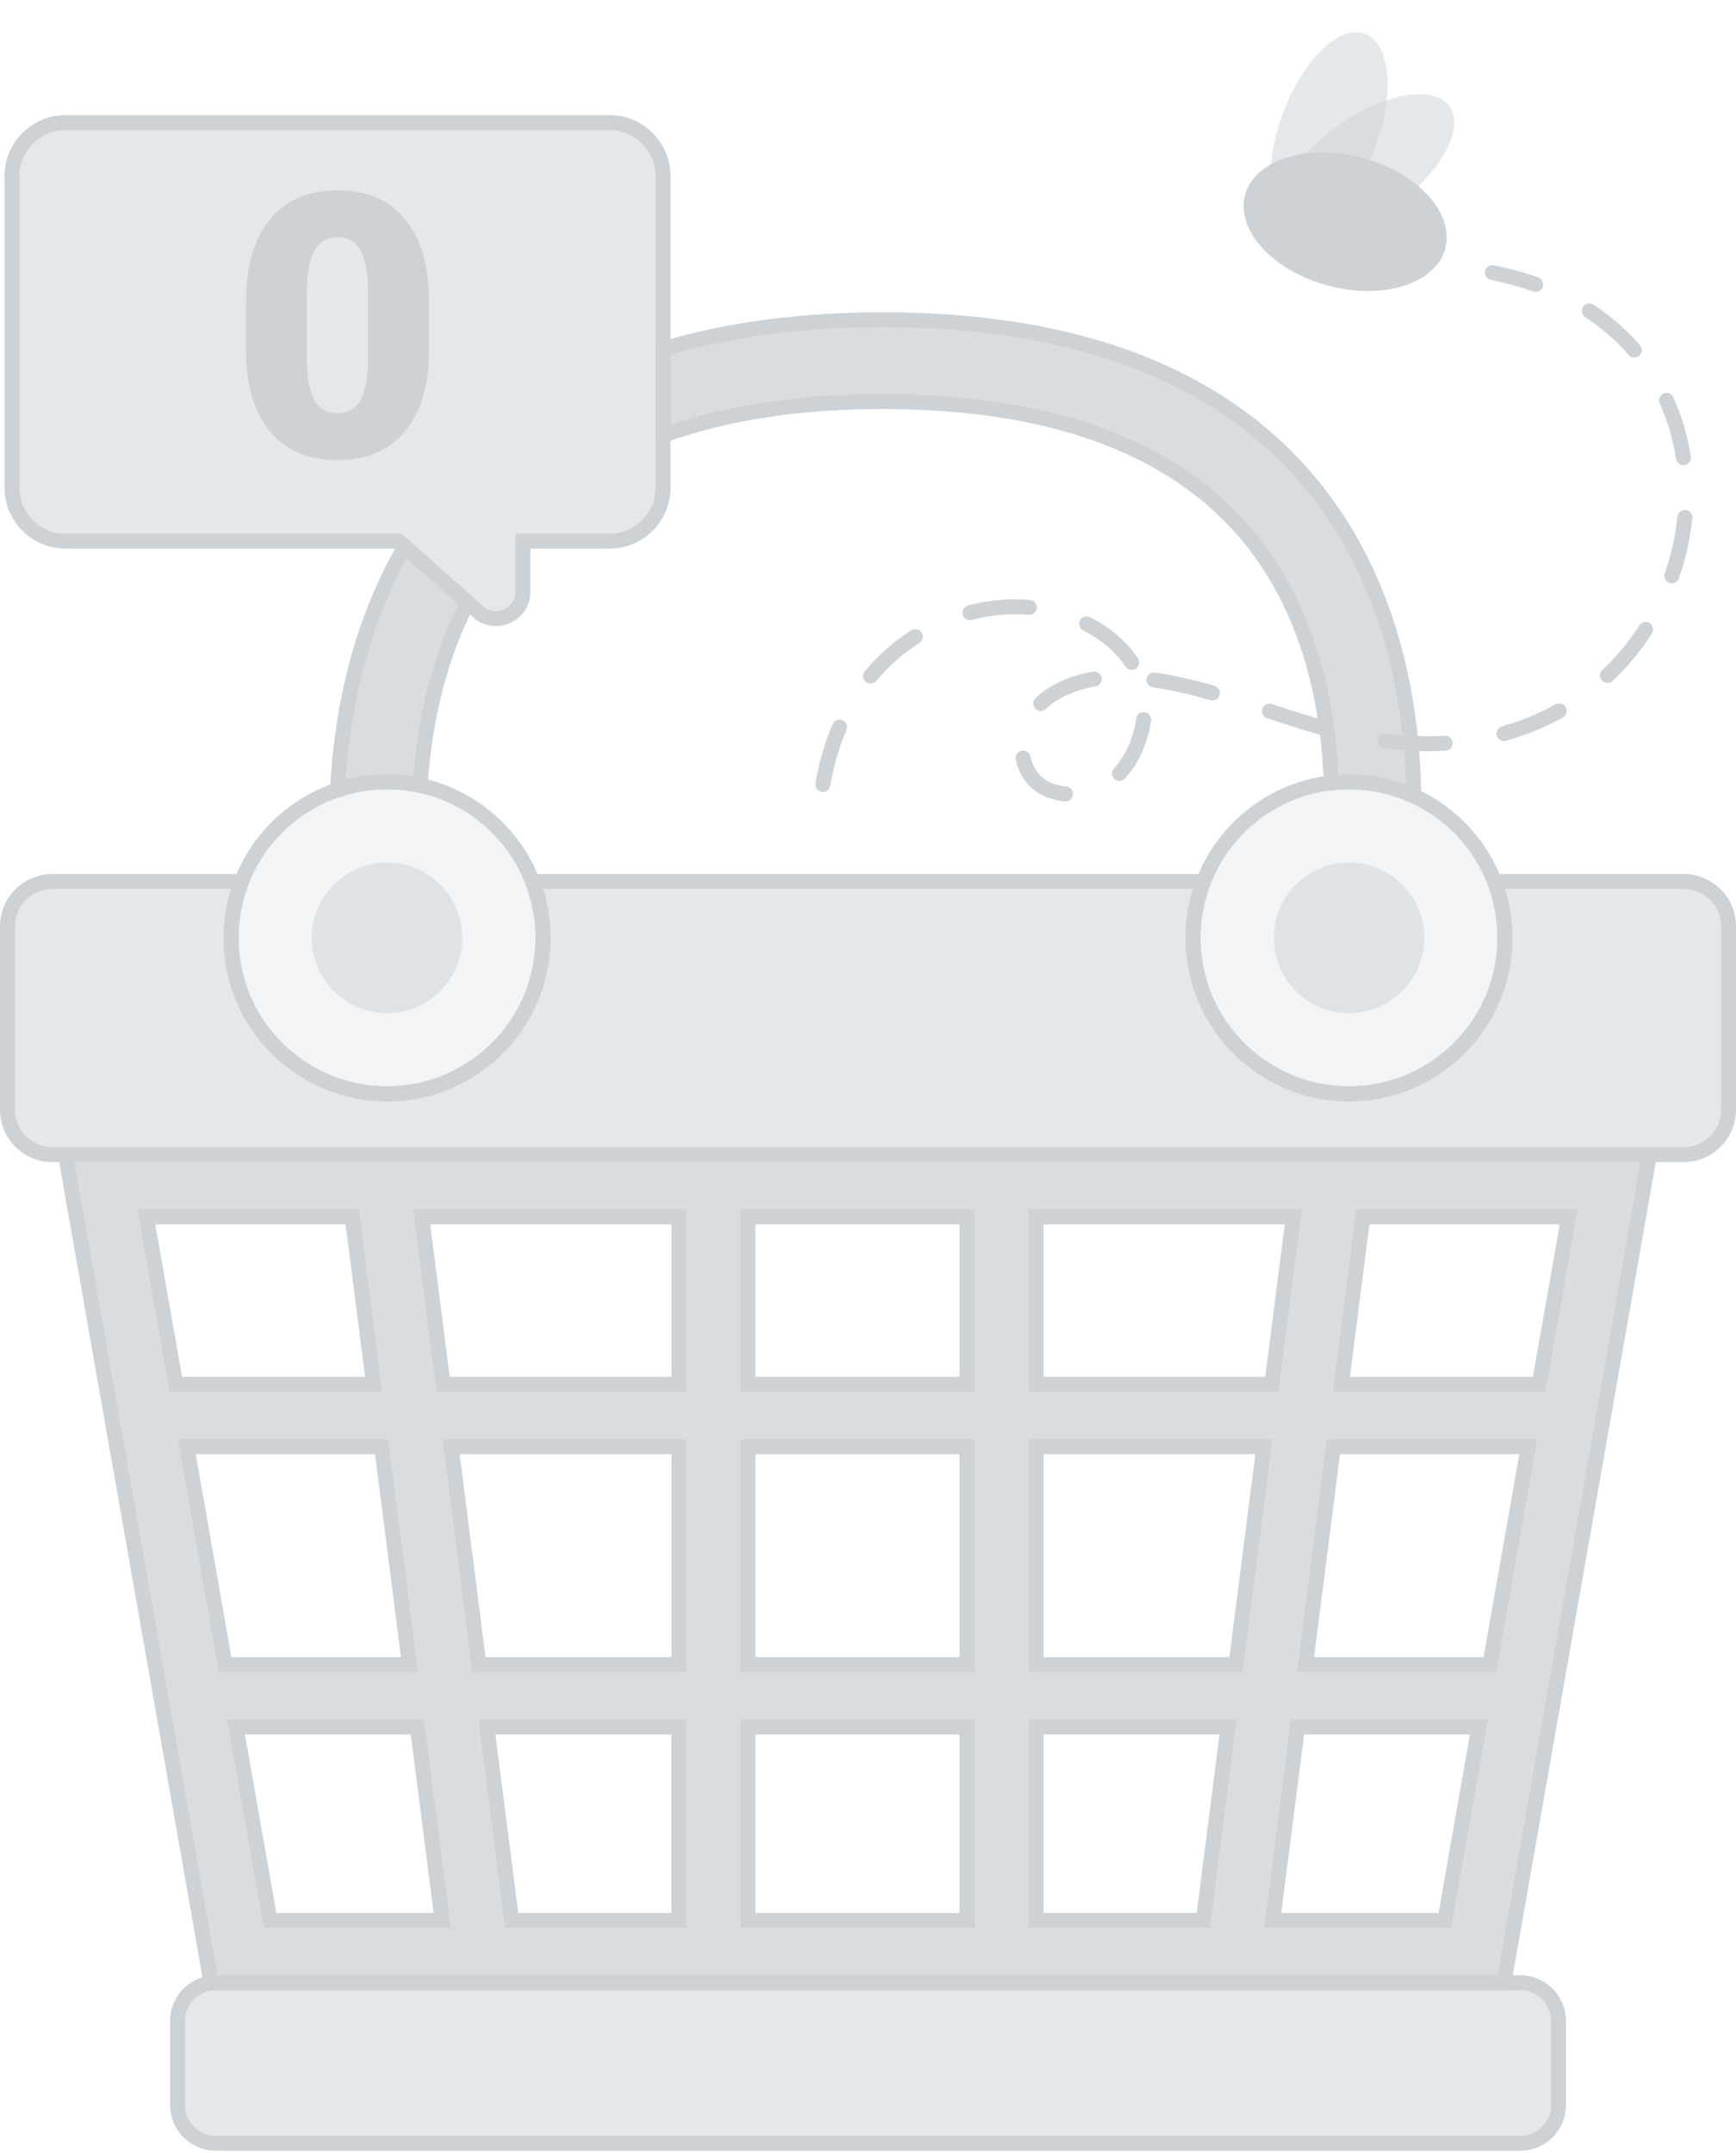 <svg width="100" height="124" viewBox="0 0 100 124" fill="none" xmlns="http://www.w3.org/2000/svg">
<g opacity="0.75">
<path d="M78.96 66.498H3.769L6.097 79.733L6.728 83.32L8.937 95.879L9.568 99.467L12.159 114.196H86.627L89.219 99.467L89.85 95.879L92.058 83.32L92.69 79.733L95.018 66.498H78.96ZM74.496 70.086L73.26 79.733H59.678V70.086H74.494H74.496ZM71.197 95.879H59.679V83.32H72.802L71.197 95.879ZM25.982 83.32H39.105V95.879H27.587L25.982 83.32ZM43.084 83.32H55.699V95.879H43.084V83.32ZM55.699 70.086V79.733H43.084V70.086H55.699ZM39.105 70.086V79.733H25.522L24.287 70.086H39.103H39.105ZM8.428 70.086H20.284L21.517 79.733H10.123L8.428 70.086ZM10.756 83.32H21.978L23.584 95.879H12.965L10.756 83.32ZM15.556 110.608L13.596 99.467H24.041L25.466 110.608H15.554H15.556ZM29.472 110.608L28.047 99.467H39.106V110.608H29.474H29.472ZM43.084 110.608V99.467H55.699V110.608H43.084ZM59.678 110.608V99.467H70.737L69.312 110.608H59.679H59.678ZM83.228 110.608H73.316L74.741 99.467H85.187L83.227 110.608H83.228ZM85.819 95.879H75.201L76.808 83.32H88.029L85.819 95.879ZM77.266 79.733L78.5 70.086H90.356L88.658 79.733H77.265H77.266Z" fill="#CCD2D6"/>
</g>
<g opacity="0.5">
<path d="M99.574 53.35V63.92C99.574 65.346 98.419 66.499 96.996 66.499H3.011C1.587 66.499 0.433 65.346 0.433 63.92V53.35C0.433 51.927 1.587 50.772 3.011 50.772H13.916C13.525 51.777 13.312 52.873 13.312 54.016C13.312 56.86 14.634 59.395 16.696 61.04C18.231 62.267 20.178 63.002 22.298 63.002C24.417 63.002 26.363 62.268 27.897 61.04C29.959 59.395 31.281 56.862 31.281 54.016C31.281 52.873 31.067 51.779 30.677 50.772H69.33C68.942 51.777 68.728 52.873 68.728 54.016C68.728 56.86 70.049 59.395 72.111 61.04C73.647 62.267 75.592 63.002 77.71 63.002C79.828 63.002 81.775 62.268 83.31 61.04C85.373 59.395 86.693 56.862 86.693 54.016C86.693 52.873 86.479 51.779 86.091 50.772H96.996C98.419 50.772 99.574 51.927 99.574 53.35Z" fill="#CCD2D6"/>
</g>
<g opacity="0.5">
<path d="M87.574 114.197H12.434C11.218 114.197 10.231 115.183 10.231 116.4V121.237C10.231 122.454 11.218 123.44 12.434 123.44H87.574C88.79 123.44 89.777 122.454 89.777 121.237V116.4C89.777 115.183 88.79 114.197 87.574 114.197Z" fill="#CCD2D6"/>
</g>
<path d="M86.989 114.625H11.796L3.255 66.064H95.532L86.99 114.625H86.989ZM12.521 113.762H86.266L94.504 66.927H4.283L12.521 113.762ZM83.591 111.037H72.827L74.362 99.033H85.702L83.591 111.037ZM73.807 110.174H82.866L84.674 99.896H75.122L73.806 110.174H73.807ZM69.692 111.037H59.248V99.033H71.229L69.693 111.037H69.692ZM60.111 110.174H68.933L70.248 99.896H60.111V110.174ZM56.132 111.037H42.654V99.033H56.132V111.037ZM43.517 110.174H55.269V99.896H43.517V110.174ZM39.538 111.037H29.095L27.559 99.033H39.54V111.037H39.538ZM29.854 110.174H38.676V99.896H28.538L29.854 110.174ZM25.959 111.037H15.194L13.083 99.033H24.423L25.959 111.037ZM15.919 110.174H24.978L23.662 99.896H14.11L15.917 110.174H15.919ZM86.184 96.308H74.713L76.43 82.887H88.545L86.184 96.308ZM75.694 95.446H85.46L87.518 83.749H77.191L75.695 95.446H75.694ZM71.579 96.308H59.25V82.887H73.294L71.579 96.308ZM60.112 95.446H70.819L72.313 83.749H60.112V95.446ZM56.134 96.308H42.656V82.887H56.134V96.308ZM43.519 95.446H55.271V83.749H43.519V95.446ZM39.54 96.308H27.211L25.495 82.887H39.54V96.308ZM27.97 95.446H38.677V83.749H26.476L27.97 95.446ZM24.076 96.308H12.604L10.245 82.887H22.359L24.076 96.308ZM13.329 95.446H23.097L21.602 83.749H11.274L13.331 95.446H13.329ZM89.025 80.162H76.781L78.124 69.652H90.874L89.025 80.162ZM77.76 79.299H88.3L89.846 70.515H78.883L77.76 79.299ZM73.643 80.162H59.25V69.652H74.988L73.642 80.162H73.643ZM60.112 79.299H72.883L74.007 70.515H60.111V79.299H60.112ZM56.134 80.162H42.656V69.652H56.134V80.162ZM43.519 79.299H55.271V70.515H43.519V79.299ZM39.54 80.162H25.146L23.8 69.652H39.538V80.162H39.54ZM25.907 79.299H38.677V70.515H24.781L25.905 79.299H25.907ZM22.011 80.162H9.766L7.918 69.652H20.668L22.011 80.162ZM10.489 79.299H21.031L19.908 70.515H8.945L10.489 79.299Z" fill="#CCD2D6"/>
<path d="M96.995 66.929H3.01C1.35 66.929 0 65.579 0 63.919V53.349C0 51.69 1.35 50.34 3.01 50.34H14.545L14.316 50.928C13.935 51.91 13.741 52.948 13.741 54.015C13.741 56.632 14.914 59.069 16.962 60.701C18.491 61.922 20.334 62.568 22.294 62.568C24.254 62.568 26.097 61.922 27.624 60.701C29.672 59.069 30.845 56.632 30.845 54.015C30.845 52.949 30.651 51.911 30.27 50.928L30.043 50.34H69.956L69.728 50.926C69.347 51.91 69.155 52.949 69.155 54.014C69.155 56.631 70.328 59.068 72.376 60.7C73.904 61.921 75.746 62.566 77.706 62.566C79.666 62.566 81.51 61.921 83.037 60.7C85.084 59.068 86.258 56.632 86.258 54.014C86.258 52.949 86.065 51.911 85.684 50.925L85.457 50.338H96.99C98.65 50.338 100 51.688 100 53.348V63.918C100 65.577 98.65 66.928 96.99 66.928L96.995 66.929ZM3.011 51.201C1.828 51.201 0.864 52.164 0.864 53.348V63.918C0.864 65.101 1.828 66.065 3.011 66.065H96.995C98.178 66.065 99.141 65.101 99.141 63.918V53.348C99.141 52.164 98.178 51.201 96.995 51.201H86.696C86.98 52.108 87.123 53.051 87.123 54.014C87.123 56.897 85.831 59.578 83.577 61.374C81.895 62.719 79.866 63.429 77.709 63.429C75.552 63.429 73.522 62.719 71.839 61.374C69.586 59.577 68.293 56.895 68.293 54.014C68.293 53.051 68.437 52.108 68.721 51.201H31.282C31.567 52.107 31.709 53.05 31.709 54.014C31.709 56.895 30.417 59.577 28.163 61.374C26.483 62.719 24.452 63.429 22.295 63.429C20.138 63.429 18.082 62.699 16.424 61.374C14.171 59.577 12.88 56.895 12.88 54.014C12.88 53.05 13.023 52.107 13.307 51.201H3.01H3.011ZM87.572 123.87H12.432C10.98 123.87 9.798 122.688 9.798 121.236V116.398C9.798 114.946 10.98 113.764 12.432 113.764H87.572C89.024 113.764 90.206 114.946 90.206 116.398V121.236C90.206 122.688 89.024 123.87 87.572 123.87ZM12.432 114.627C11.456 114.627 10.661 115.422 10.661 116.398V121.236C10.661 122.212 11.456 123.007 12.432 123.007H87.572C88.548 123.007 89.343 122.212 89.343 121.236V116.398C89.343 115.422 88.548 114.627 87.572 114.627H12.432Z" fill="#CCD2D6"/>
<g opacity="0.25">
<path d="M31.28 54.011C31.28 56.856 29.959 59.391 27.897 61.036C26.361 62.262 24.416 62.997 22.298 62.997C20.18 62.997 18.231 62.264 16.695 61.036C14.633 59.391 13.312 56.857 13.312 54.011C13.312 52.868 13.526 51.773 13.916 50.767C14.377 49.574 15.088 48.506 15.981 47.623C16.208 47.397 16.445 47.187 16.694 46.987C17.505 46.337 18.433 45.827 19.441 45.493C20.338 45.191 21.297 45.029 22.295 45.029C22.949 45.029 23.587 45.099 24.2 45.233C24.232 45.239 24.263 45.246 24.296 45.253C25.637 45.558 26.86 46.16 27.896 46.989C29.128 47.974 30.096 49.275 30.675 50.769C31.066 51.776 31.279 52.87 31.279 54.013L31.28 54.011Z" fill="#CCD2D6"/>
</g>
<g opacity="0.5">
<path d="M22.295 58.349C24.69 58.349 26.631 56.408 26.631 54.014C26.631 51.619 24.69 49.678 22.295 49.678C19.901 49.678 17.96 51.619 17.96 54.014C17.96 56.408 19.901 58.349 22.295 58.349Z" fill="#CCD2D6"/>
</g>
<g opacity="0.75">
<path d="M26.94 34.701C25.141 38.188 24.422 41.976 24.202 45.233C23.59 45.1 22.951 45.029 22.297 45.029C21.299 45.029 20.34 45.193 19.443 45.493C19.666 41.276 20.615 36.162 23.322 31.489L26.942 34.7L26.94 34.701Z" fill="#CCD2D6"/>
</g>
<path d="M18.977 46.105L19.01 45.471C19.295 40.065 20.619 35.29 22.947 31.272L23.212 30.815L27.477 34.6L27.323 34.897C25.803 37.844 24.897 41.329 24.631 45.261L24.598 45.76L24.109 45.653C23.517 45.525 22.907 45.459 22.296 45.459C21.367 45.459 20.452 45.607 19.578 45.901L18.977 46.102V46.105ZM23.433 32.167C21.422 35.813 20.237 40.093 19.909 44.904C21.17 44.573 22.512 44.51 23.807 44.72C24.11 40.998 24.983 37.667 26.405 34.804L23.435 32.167H23.433Z" fill="#CCD2D6"/>
<g opacity="0.25">
<path d="M86.692 54.013C86.692 56.857 85.372 59.392 83.308 61.037C81.772 62.264 79.827 62.999 77.709 62.999C75.591 62.999 73.644 62.265 72.109 61.037C70.047 59.392 68.726 56.859 68.726 54.013C68.726 52.87 68.94 51.774 69.329 50.769C69.792 49.575 70.501 48.507 71.393 47.624C71.621 47.398 71.858 47.188 72.108 46.989C73.392 45.962 74.962 45.282 76.684 45.086C77.02 45.049 77.362 45.029 77.709 45.029C78.398 45.029 79.068 45.106 79.712 45.253C80.311 45.39 80.89 45.587 81.438 45.837C82.11 46.143 82.739 46.531 83.31 46.989C84.543 47.974 85.511 49.275 86.091 50.769C86.479 51.776 86.693 52.87 86.693 54.013H86.692Z" fill="#CCD2D6"/>
</g>
<path d="M22.296 63.429C20.167 63.429 18.082 62.698 16.424 61.374C14.171 59.576 12.88 56.895 12.88 54.013C12.88 52.838 13.093 51.695 13.514 50.614C13.994 49.37 14.723 48.261 15.678 47.319C15.911 47.089 16.155 46.871 16.424 46.654C17.29 45.961 18.259 45.434 19.306 45.086C20.267 44.764 21.273 44.6 22.297 44.6C22.966 44.6 23.634 44.671 24.283 44.812C24.309 44.816 24.336 44.822 24.362 44.828L24.386 44.833C25.762 45.147 27.067 45.775 28.165 46.654C29.469 47.696 30.477 49.067 31.077 50.615C31.497 51.698 31.71 52.843 31.71 54.014C31.71 56.896 30.417 59.578 28.164 61.375C26.483 62.72 24.452 63.43 22.296 63.43V63.429ZM22.296 45.46C21.367 45.46 20.452 45.608 19.578 45.902C18.627 46.218 17.747 46.695 16.964 47.324C16.718 47.521 16.496 47.719 16.285 47.929C15.416 48.786 14.755 49.794 14.318 50.923C13.935 51.905 13.743 52.945 13.743 54.01C13.743 56.627 14.916 59.065 16.964 60.697C18.492 61.917 20.336 62.563 22.296 62.563C24.255 62.563 26.099 61.917 27.626 60.697C29.674 59.065 30.847 56.627 30.847 54.01C30.847 52.945 30.653 51.907 30.272 50.923C29.727 49.515 28.812 48.271 27.626 47.324C26.628 46.526 25.445 45.955 24.201 45.672L24.169 45.664C24.158 45.661 24.146 45.659 24.135 45.657L24.11 45.653C23.518 45.525 22.908 45.459 22.297 45.459L22.296 45.46ZM77.709 63.429C75.552 63.429 73.522 62.718 71.84 61.374C69.586 59.576 68.294 56.895 68.294 54.013C68.294 52.841 68.507 51.698 68.925 50.614C69.408 49.367 70.137 48.258 71.089 47.318C71.325 47.084 71.569 46.867 71.838 46.652C73.22 45.548 74.878 44.858 76.634 44.659C76.996 44.619 77.357 44.599 77.708 44.599C78.415 44.599 79.121 44.678 79.806 44.833C80.43 44.976 81.038 45.181 81.615 45.446C82.311 45.762 82.971 46.169 83.576 46.652C84.882 47.695 85.89 49.064 86.489 50.614C86.909 51.699 87.121 52.843 87.121 54.013C87.121 56.896 85.828 59.578 83.575 61.374C81.892 62.718 79.863 63.429 77.707 63.429H77.709ZM77.709 45.46C77.39 45.46 77.061 45.479 76.731 45.515C75.14 45.696 73.634 46.322 72.379 47.325C72.135 47.521 71.912 47.718 71.697 47.931C70.832 48.786 70.17 49.793 69.73 50.924C69.349 51.908 69.156 52.946 69.156 54.012C69.156 56.629 70.33 59.066 72.377 60.698C73.906 61.919 75.748 62.565 77.708 62.565C79.668 62.565 81.511 61.919 83.038 60.698C85.086 59.066 86.259 56.63 86.259 54.012C86.259 52.947 86.067 51.909 85.686 50.923C85.141 49.515 84.225 48.271 83.038 47.324C82.488 46.884 81.889 46.516 81.257 46.228C80.732 45.988 80.18 45.801 79.615 45.672C78.992 45.531 78.351 45.459 77.708 45.459L77.709 45.46Z" fill="#CCD2D6"/>
<g opacity="0.5">
<path d="M77.709 58.349C80.104 58.349 82.045 56.408 82.045 54.014C82.045 51.619 80.104 49.678 77.709 49.678C75.315 49.678 73.374 51.619 73.374 54.014C73.374 56.408 75.315 58.349 77.709 58.349Z" fill="#CCD2D6"/>
</g>
<g opacity="0.75">
<path d="M81.438 45.839C80.892 45.588 80.312 45.391 79.713 45.255C79.069 45.108 78.399 45.03 77.71 45.03C77.363 45.03 77.021 45.051 76.685 45.088C76.525 40.725 75.498 35.429 72.145 31.187C67.918 25.838 60.752 23.126 50.846 23.126C45.987 23.126 41.76 23.779 38.195 25.078V20.105C41.904 18.979 46.127 18.414 50.846 18.414C62.282 18.414 70.698 21.739 75.864 28.293C80.229 33.833 81.369 40.571 81.438 45.84V45.839Z" fill="#CCD2D6"/>
</g>
<path d="M81.879 46.516L81.259 46.231C80.736 45.991 80.183 45.804 79.618 45.676C78.686 45.465 77.727 45.409 76.734 45.518L76.272 45.569L76.255 45.105C76.051 39.523 74.554 34.932 71.809 31.456C67.668 26.217 60.614 23.559 50.848 23.559C46.06 23.559 41.854 24.206 38.345 25.485L37.766 25.696V19.788L38.072 19.694C41.809 18.56 46.107 17.985 50.848 17.985C62.422 17.985 70.953 21.364 76.203 28.027C80.77 33.823 81.805 40.911 81.87 45.836L81.879 46.517V46.516ZM77.71 44.601C78.418 44.601 79.124 44.68 79.808 44.835C80.211 44.927 80.606 45.045 80.992 45.189C80.846 40.439 79.743 33.914 75.523 28.561C70.444 22.114 62.142 18.846 50.845 18.846C46.319 18.846 42.21 19.378 38.626 20.428V24.47C42.108 23.292 46.215 22.697 50.845 22.697C60.889 22.697 68.168 25.463 72.482 30.922C75.269 34.449 76.82 39.056 77.095 44.622C77.302 44.609 77.506 44.602 77.709 44.602L77.71 44.601Z" fill="#CCD2D6"/>
<g opacity="0.5">
<path d="M38.195 10.147V28.086C38.195 29.788 36.815 31.168 35.112 31.168H30.12V34.075C30.12 35.411 28.541 36.122 27.54 35.234L26.94 34.701L23.321 31.49L22.959 31.168H3.771C2.067 31.168 0.688 29.788 0.688 28.086V10.147C0.688 8.443 2.068 7.064 3.771 7.064H35.111C36.815 7.064 38.194 8.444 38.194 10.147H38.195Z" fill="#CCD2D6"/>
</g>
<path d="M28.563 36.06C28.091 36.06 27.628 35.889 27.254 35.557L26.654 35.022L22.797 31.598H3.773C1.834 31.598 0.258 30.022 0.258 28.085V10.146C0.258 8.207 1.834 6.631 3.773 6.631H35.114C37.052 6.631 38.628 8.209 38.628 10.146V28.085C38.628 30.022 37.052 31.598 35.114 31.598H30.553V34.074C30.553 34.864 30.106 35.557 29.385 35.88C29.119 36 28.84 36.059 28.564 36.059L28.563 36.06ZM3.771 7.495C2.309 7.495 1.12 8.685 1.12 10.147V28.087C1.12 29.548 2.309 30.737 3.771 30.737H23.123L27.826 34.913C28.166 35.213 28.614 35.281 29.029 35.095C29.441 34.91 29.689 34.529 29.689 34.076V30.737H35.112C36.575 30.737 37.764 29.548 37.764 28.087V10.147C37.764 8.685 36.575 7.495 35.112 7.495H3.771Z" fill="#CCD2D6"/>
<path d="M14.17 17.359C14.17 15.323 14.63 13.747 15.552 12.633C16.474 11.518 17.772 10.961 19.448 10.961C21.124 10.961 22.421 11.514 23.339 12.623C24.256 13.732 24.715 15.307 24.715 17.351V20.114C24.715 22.143 24.255 23.716 23.333 24.831C22.411 25.947 21.11 26.503 19.426 26.503C17.757 26.503 16.464 25.95 15.545 24.841C14.628 23.732 14.169 22.156 14.169 20.114V17.361L14.17 17.359ZM17.672 20.642C17.679 21.729 17.824 22.527 18.108 23.036C18.392 23.545 18.831 23.8 19.427 23.8C20.044 23.8 20.494 23.538 20.778 23.015C21.062 22.491 21.203 21.666 21.203 20.537V16.672C21.183 15.661 21.035 14.906 20.762 14.407C20.489 13.908 20.05 13.66 19.448 13.66C18.845 13.66 18.381 13.928 18.097 14.465C17.814 15.001 17.672 15.814 17.672 16.901V20.641V20.642Z" fill="#CCD2D6"/>
<path d="M61.377 46.16C61.363 46.16 61.349 46.16 61.333 46.157C61.206 46.144 61.077 46.125 60.947 46.102C59.672 45.87 58.785 45.013 58.513 43.753C58.463 43.52 58.611 43.29 58.844 43.239C59.077 43.189 59.307 43.337 59.357 43.57C59.472 44.101 59.852 45.024 61.104 45.254C61.211 45.274 61.318 45.289 61.422 45.3C61.659 45.325 61.832 45.536 61.807 45.773C61.784 45.995 61.597 46.161 61.379 46.161L61.377 46.16ZM47.401 45.615C47.376 45.615 47.353 45.614 47.329 45.609C47.094 45.57 46.935 45.347 46.975 45.113C47.176 43.91 47.508 42.765 47.964 41.708C48.059 41.489 48.312 41.389 48.531 41.482C48.749 41.577 48.85 41.83 48.757 42.049C48.33 43.042 48.016 44.121 47.826 45.255C47.79 45.467 47.608 45.616 47.401 45.616V45.615ZM64.48 44.979C64.376 44.979 64.27 44.941 64.187 44.864C64.013 44.702 64.003 44.429 64.165 44.255C64.83 43.541 65.297 42.496 65.448 41.389C65.48 41.153 65.698 40.988 65.934 41.019C66.17 41.051 66.335 41.27 66.304 41.505C66.128 42.785 65.579 44 64.797 44.841C64.712 44.932 64.597 44.979 64.48 44.979ZM82.239 43.265C81.514 43.265 80.768 43.222 80.019 43.137C79.927 43.127 79.835 43.116 79.743 43.104C79.507 43.074 79.339 42.858 79.369 42.621C79.399 42.385 79.615 42.219 79.852 42.247C79.94 42.259 80.027 42.269 80.115 42.279C81.172 42.398 82.216 42.43 83.215 42.374C83.448 42.359 83.657 42.542 83.671 42.781C83.684 43.018 83.503 43.222 83.264 43.235C82.926 43.254 82.581 43.264 82.239 43.264V43.265ZM86.638 42.683C86.449 42.683 86.275 42.558 86.222 42.367C86.157 42.137 86.293 41.899 86.521 41.835C87.608 41.531 88.646 41.104 89.608 40.566C89.817 40.45 90.079 40.525 90.195 40.732C90.312 40.939 90.237 41.202 90.03 41.318C89.007 41.891 87.904 42.344 86.753 42.666C86.714 42.677 86.675 42.682 86.636 42.682L86.638 42.683ZM76.422 42.41C76.385 42.41 76.346 42.404 76.309 42.394C75.215 42.093 74.159 41.75 72.993 41.363C72.767 41.288 72.644 41.044 72.72 40.818C72.795 40.592 73.039 40.469 73.265 40.545C74.419 40.927 75.463 41.268 76.537 41.563C76.768 41.626 76.903 41.863 76.84 42.093C76.786 42.285 76.614 42.411 76.424 42.411L76.422 42.41ZM59.942 40.952C59.829 40.952 59.715 40.907 59.63 40.818C59.466 40.645 59.472 40.372 59.645 40.208C60.658 39.242 62.01 38.845 62.963 38.681C63.198 38.641 63.421 38.799 63.461 39.033C63.501 39.268 63.343 39.491 63.109 39.531C61.927 39.734 60.907 40.195 60.239 40.832C60.155 40.911 60.047 40.952 59.941 40.952H59.942ZM69.84 40.342C69.801 40.342 69.76 40.336 69.72 40.325C68.484 39.971 67.433 39.737 66.412 39.589C66.176 39.554 66.013 39.336 66.046 39.1C66.081 38.864 66.301 38.701 66.535 38.736C67.596 38.891 68.683 39.133 69.957 39.496C70.186 39.563 70.32 39.801 70.254 40.03C70.199 40.22 70.027 40.343 69.84 40.343V40.342ZM50.147 39.369C50.051 39.369 49.953 39.336 49.872 39.269C49.69 39.117 49.664 38.845 49.816 38.663C50.023 38.414 50.242 38.171 50.469 37.939C51.07 37.327 51.752 36.777 52.498 36.304C52.699 36.176 52.965 36.237 53.093 36.438C53.221 36.639 53.161 36.905 52.96 37.033C52.27 37.471 51.638 37.98 51.085 38.543C50.875 38.757 50.672 38.982 50.481 39.213C50.396 39.315 50.272 39.369 50.148 39.369H50.147ZM92.595 39.337C92.48 39.337 92.366 39.291 92.281 39.202C92.118 39.028 92.126 38.756 92.299 38.592C93.106 37.83 93.823 36.966 94.431 36.023C94.561 35.823 94.827 35.765 95.028 35.893C95.228 36.023 95.285 36.288 95.157 36.49C94.512 37.491 93.75 38.41 92.893 39.219C92.809 39.298 92.703 39.337 92.596 39.337H92.595ZM65.192 38.579C65.053 38.579 64.916 38.512 64.833 38.388C64.279 37.561 63.437 36.843 62.4 36.313C62.187 36.205 62.103 35.945 62.211 35.732C62.319 35.519 62.58 35.436 62.792 35.544C63.96 36.14 64.915 36.957 65.55 37.906C65.683 38.105 65.629 38.372 65.432 38.504C65.359 38.553 65.276 38.578 65.192 38.578V38.579ZM55.877 35.721C55.686 35.721 55.511 35.593 55.46 35.398C55.4 35.168 55.538 34.932 55.768 34.872C56.661 34.638 57.567 34.517 58.463 34.516H58.48C58.763 34.516 59.052 34.529 59.337 34.554C59.574 34.576 59.75 34.786 59.727 35.023C59.705 35.26 59.494 35.436 59.258 35.413C58.999 35.39 58.737 35.377 58.48 35.377H58.463C57.642 35.378 56.809 35.489 55.986 35.705C55.949 35.715 55.913 35.719 55.877 35.719V35.721ZM96.305 33.592C96.257 33.592 96.21 33.585 96.162 33.568C95.938 33.489 95.819 33.243 95.898 33.019C96.269 31.959 96.513 30.862 96.624 29.757C96.649 29.52 96.86 29.349 97.096 29.371C97.333 29.395 97.506 29.606 97.483 29.842C97.365 31.014 97.106 32.179 96.712 33.303C96.65 33.482 96.483 33.592 96.305 33.592ZM96.969 26.79C96.759 26.79 96.577 26.637 96.544 26.423C96.373 25.307 96.058 24.236 95.605 23.236C95.507 23.019 95.603 22.763 95.82 22.666C96.037 22.568 96.293 22.664 96.391 22.881C96.876 23.952 97.214 25.1 97.396 26.292C97.432 26.528 97.271 26.748 97.035 26.784C97.014 26.787 96.991 26.79 96.969 26.79ZM94.145 20.595C94.024 20.595 93.903 20.544 93.819 20.445C93.104 19.62 92.261 18.887 91.315 18.265C91.117 18.134 91.061 17.867 91.192 17.669C91.322 17.469 91.59 17.414 91.788 17.545C92.801 18.209 93.704 18.994 94.472 19.882C94.627 20.061 94.608 20.335 94.428 20.49C94.346 20.56 94.246 20.595 94.147 20.595H94.145ZM88.465 16.816C88.418 16.816 88.368 16.807 88.32 16.79C87.554 16.517 86.734 16.291 85.884 16.123C85.651 16.077 85.499 15.85 85.545 15.615C85.591 15.382 85.818 15.23 86.052 15.277C86.944 15.456 87.804 15.691 88.609 15.979C88.833 16.06 88.95 16.305 88.871 16.53C88.808 16.707 88.642 16.816 88.464 16.816H88.465Z" fill="#CCD2D6"/>
<g opacity="0.5">
<path d="M79.215 8.52C80.361 5.431 80.097 2.486 78.626 1.94C77.156 1.395 75.035 3.456 73.89 6.545C72.744 9.633 73.008 12.579 74.478 13.125C75.949 13.67 78.069 11.608 79.215 8.52Z" fill="#CCD2D6"/>
</g>
<g opacity="0.5">
<path d="M78.804 16.688C78.056 16.688 77.29 16.584 76.526 16.38C73.388 15.542 71.265 13.241 71.796 11.251C72.184 9.795 73.904 8.854 76.174 8.854C76.922 8.854 77.688 8.958 78.452 9.162C81.591 10 83.713 12.301 83.183 14.291C82.794 15.748 81.075 16.688 78.804 16.688Z" fill="#CCD2D6"/>
<path d="M76.175 8.928C76.918 8.928 77.677 9.03 78.434 9.232C81.536 10.061 83.635 12.321 83.114 14.274C82.734 15.697 81.041 16.618 78.804 16.618C78.062 16.618 77.301 16.516 76.545 16.313C73.443 15.485 71.346 13.224 71.866 11.271C72.246 9.848 73.938 8.928 76.175 8.928ZM76.175 8.784C73.947 8.784 72.135 9.706 71.728 11.234C71.186 13.266 73.327 15.601 76.509 16.451C77.297 16.661 78.074 16.76 78.805 16.76C81.034 16.76 82.846 15.838 83.253 14.31C83.795 12.278 81.654 9.943 78.472 9.093C77.684 8.883 76.907 8.784 76.175 8.784Z" fill="#CCD2D6"/>
</g>
<path d="M83.25 14.307C83.792 12.275 81.652 9.94 78.469 9.09C75.286 8.241 72.266 9.2 71.724 11.232C71.182 13.264 73.323 15.599 76.506 16.448C79.688 17.298 82.708 16.339 83.25 14.307Z" fill="#CCD2D6"/>
<g opacity="0.5">
<path d="M80.301 11.909C82.978 9.99 84.409 7.401 83.495 6.126C82.582 4.851 79.67 5.373 76.993 7.292C74.315 9.21 72.885 11.799 73.798 13.074C74.712 14.349 77.623 13.827 80.301 11.909Z" fill="#CCD2D6"/>
</g>
</svg>
